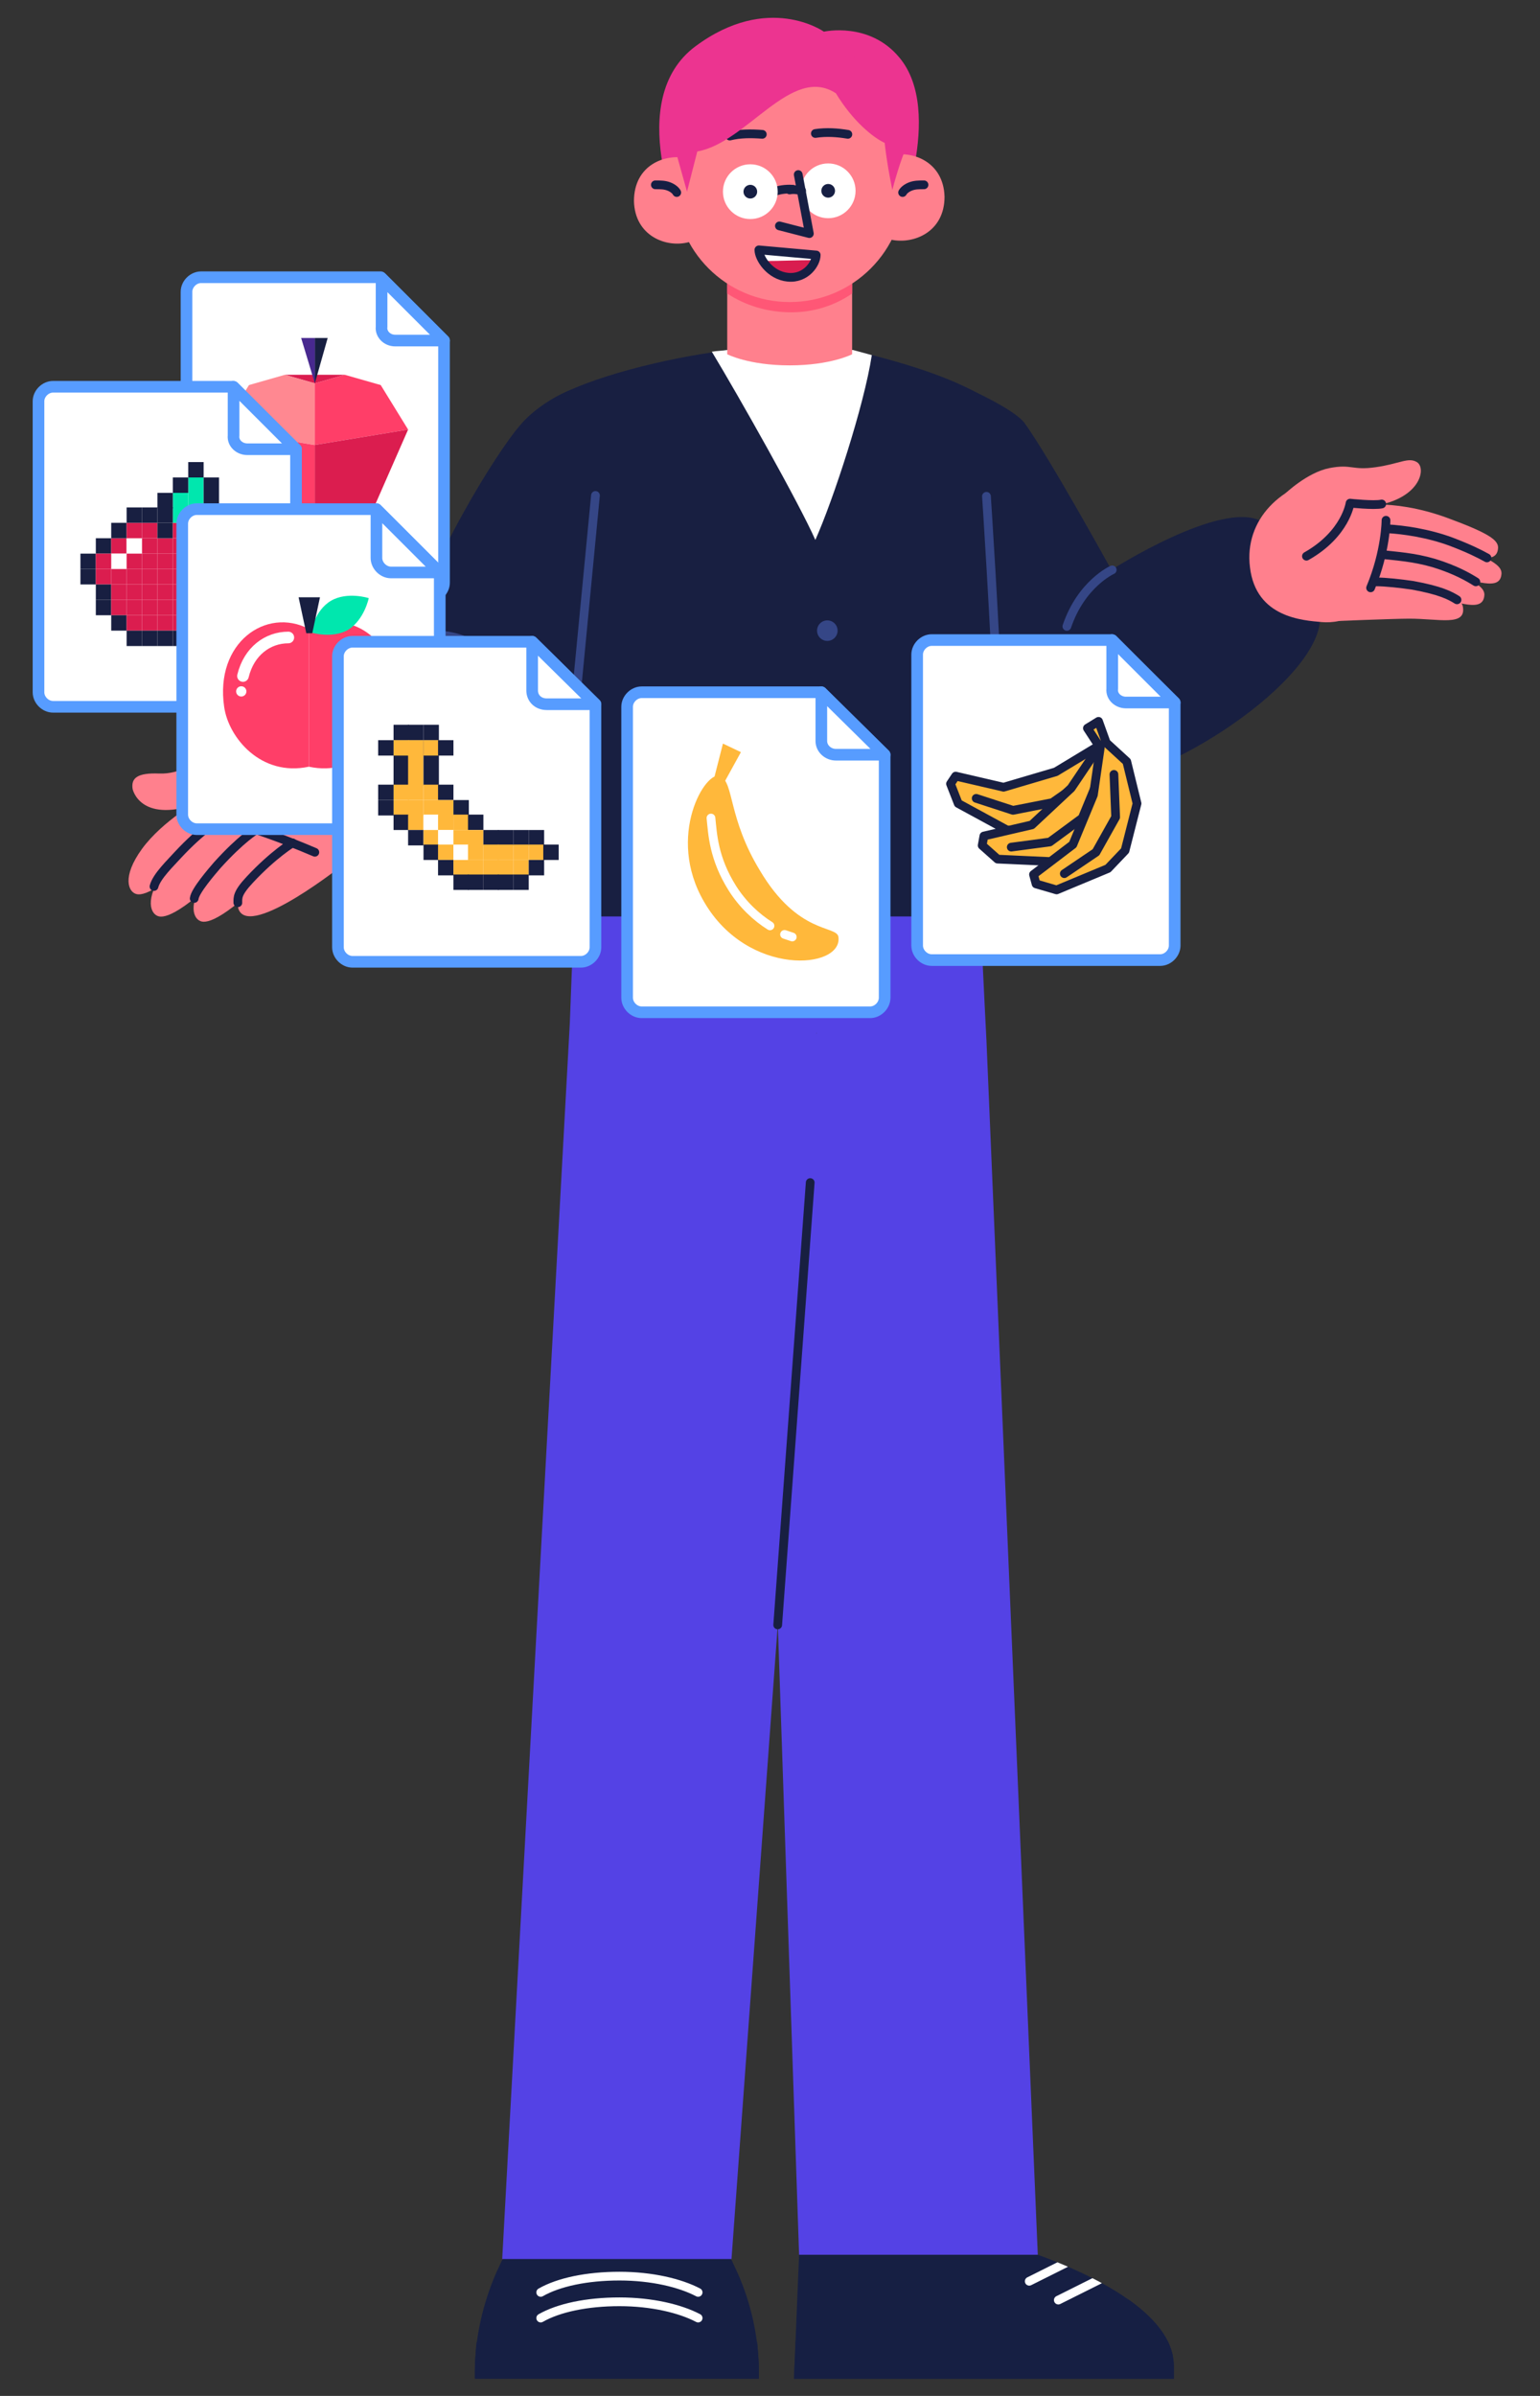 <?xml version="1.0" encoding="utf-8"?>
<!-- Generator: Adobe Illustrator 25.0.0, SVG Export Plug-In . SVG Version: 6.00 Build 0)  -->
<svg version="1.1" id="Layer_1" xmlns="http://www.w3.org/2000/svg" xmlns:xlink="http://www.w3.org/1999/xlink" x="0px" y="0px"
	 viewBox="0 0 180 280" style="enable-background:new 0 0 180 280;" xml:space="preserve">
<rect x="0" y="0" width="180" height="280" fill="#333333" stroke="none"/>
<g>
	<g>
		<g>
			<g>
				<path style="fill:#161F43;" d="M137.2,276.5v1.5H92.8l0.6-14.5h27.9C130.6,266.9,137.2,271.4,137.2,276.5z"/>
				<g>
					<g>
						<defs>
							<path id="SVGID_1_" d="M137.2,276.5v1.5H92.8l0.6-14.5h27.9C130.6,266.9,137.2,271.4,137.2,276.5z"/>
						</defs>
						<clipPath id="SVGID_2_">
							<use xlink:href="#SVGID_1_"  style="overflow:visible;"/>
						</clipPath>
						
							<line style="clip-path:url(#SVGID_2_);fill:none;stroke:#FFFFFF;stroke-width:1.02;stroke-linecap:round;stroke-linejoin:round;stroke-miterlimit:10;" x1="127.1" y1="263.2" x2="120.3" y2="266.6"/>
					</g>
					<g>
						<defs>
							<path id="SVGID_3_" d="M137.2,276.5v1.5H92.8l0.6-14.5h27.9C130.6,266.9,137.2,271.4,137.2,276.5z"/>
						</defs>
						<clipPath id="SVGID_4_">
							<use xlink:href="#SVGID_3_"  style="overflow:visible;"/>
						</clipPath>
						
							<line style="clip-path:url(#SVGID_4_);fill:none;stroke:#FFFFFF;stroke-width:1.02;stroke-linecap:round;stroke-linejoin:round;stroke-miterlimit:10;" x1="130.5" y1="265.4" x2="123.7" y2="268.8"/>
					</g>
				</g>
				<g>
					<path style="fill:#161F43;" d="M125.3,275.4h11.8c-0.4-2.3-2.3-4.6-5.1-6.6C128.5,269.3,125.9,272.5,125.3,275.4z"/>
				</g>
				<path style="fill:#161F43;" d="M93,273.6l-0.2,4.4h44.4v-1.5c0-1-0.3-1.9-0.7-2.9H93z"/>
			</g>
			<polyline style="fill:#5442E5;" points="106.4,110.1 115.3,121.6 121.3,263.5 93.4,263.5 88.8,127.2 			"/>
			<path style="fill:#5442E5;" d="M106.5,83.2l7.9,12.4c-0.5-0.8,0.9,26,0.9,26s-45.2-2-48.7-2c0.5-12.1,0.2-16.5,4.5-19.8
				L106.5,83.2z"/>
			<g>
				<g>
					<path style="fill:#161F43;" d="M81.2,258.5l4.3,5.6l0.7,1.5c1.6,3.6,2.5,7.6,2.5,11.7v0.7H72.1H55.5v-0.7c0-4,0.9-8,2.5-11.7
						l0.7-1.5l4.3-5.6H81.2z"/>
				</g>
				<ellipse style="fill:#161F43;" cx="72.5" cy="266.4" rx="8.2" ry="7.3"/>
				<g>
					<path style="fill:#161F43;" d="M72.1,268.9c-6.7,0-12.1,2.9-12.1,6.5h24.2C84.2,271.9,78.8,268.9,72.1,268.9z"/>
				</g>
				<g>
					<path style="fill:#161F43;" d="M55.7,273.7c-0.1,1.2-0.2,2.3-0.2,3.5v0.7h16.6h16.6v-0.7c0-1.2-0.1-2.4-0.2-3.5H55.7z"/>
				</g>
				
					<path style="fill:none;stroke:#FFFFFF;stroke-width:1.02;stroke-linecap:round;stroke-linejoin:round;stroke-miterlimit:10;" d="
					M81.6,267.9c-2.1-1.1-5.4-1.9-9.2-1.9c-3.8,0-7.1,0.7-9.2,1.9"/>
				
					<path style="fill:none;stroke:#FFFFFF;stroke-width:1.02;stroke-linecap:round;stroke-linejoin:round;stroke-miterlimit:10;" d="
					M81.6,270.9c-2.1-1.1-5.4-1.9-9.2-1.9c-3.8,0-7.1,0.7-9.2,1.9"/>
			</g>
			<polyline style="fill:#5442E5;" points="94.6,100.8 66.6,119.6 58.7,264 85.5,264 95.6,125.6 			"/>
			
				<line style="fill:none;stroke:#181F41;stroke-width:1.02;stroke-linecap:round;stroke-linejoin:round;stroke-miterlimit:10;" x1="90.9" y1="189.9" x2="94.7" y2="138.2"/>
		</g>
		<g>
			<path style="display:none;fill:#0F39A3;" d="M64.6,66.5l-1.4,0.2c0,0,1.1,20.7,1.8,40.4h7.2c-2-12.4-2.2-27.5-2.5-33
				C67.8,73.5,66.5,67.2,64.6,66.5z"/>
			<path style="fill:#181F41;" d="M69.6,57.2c0,0-3.2,29-3.8,49.9h51.8c-0.7-23.6-2.3-49.2-2.3-49.2"/>
			<path style="fill:#181F41;" d="M122.2,62.5c0.2-7.2-0.6-10.8-4.4-14.1c-3.7-3.3-9.8-5.4-17.4-7.3C99.9,41,99.3,41,98.8,41H85.4
				c-0.3,0-0.5,0-0.8,0c-6.5,0.8-16,3.1-20.3,5.8c-2.3,1.4,4.9,21.5,4.9,21.5c1.6,2,4.1,3,6.6,2.7l32.4-4.5c0.4,0,0.7-0.1,1.1-0.2
				L122.2,62.5z"/>
			<g>
				<path style="fill:#FFFFFF;" d="M101.9,41.5c-0.7-0.2-1.5-0.4-2.2-0.6H85c-0.6,0.1-1.2,0.1-1.8,0.2c3.2,5.3,10.2,17.7,12.1,22
					C97.4,58.4,101,47.4,101.9,41.5z"/>
			</g>
			<circle style="fill:#354686;" cx="96.7" cy="73.7" r="1.2"/>
			<circle style="fill:#354686;" cx="96.7" cy="85" r="1.2"/>
			<circle style="fill:#354686;" cx="96.7" cy="96.4" r="1.2"/>
			<g>
				<g>
					<path style="fill:#181F41;" d="M112.9,45.3c0,0,5.7,2.5,6.9,4.2c3,4.2,10.1,17.1,10.1,17.1s12.8-8.2,17.5-5.7
						c4.2,2.3,6.7,5.9,6.9,11.1c0.3,7.4-18.4,19.7-27.2,19.6c-13.9-0.2-21.7-22.9-21.7-22.9L112.9,45.3z"/>
					
						<path style="fill:none;stroke:#354686;stroke-width:1.02;stroke-linecap:round;stroke-linejoin:round;stroke-miterlimit:10;" d="
						M130,66.6c0,0-3.6,1.6-5.3,6.6"/>
				</g>
				<g>
					<path style="fill:#FF808D;" d="M155.5,55.7c0,0,5.8,1.6,5.6,9.9c-0.1,6.4-4.3,7.3-6.6,7.1c-2.2-0.2-7.7-0.5-8.4-6.4
						C145.4,60.7,149.8,56.5,155.5,55.7z"/>
					<path style="fill:#FF808D;" d="M150.2,57.7c0,0,2.6-2.5,5.2-3c2.6-0.5,2.6,0.3,5.4-0.1c2.8-0.4,3.8-1.2,4.8-0.6
						c1.2,0.7,0.4,4.6-5.7,5.2L150.2,57.7z"/>
					<path style="fill:#FF808D;" d="M158,59.2c0,0,4.5-1.1,11.1,1.3c4.9,1.8,6,2.6,6,3.5c-0.1,2.2-3,0.8-6.4,0.2
						c-1.7-0.3-10.8-1.9-10.8-1.9L158,59.2z"/>
					<path style="fill:#FF808D;" d="M158.4,62.2c0,0,4.5-1.1,11.1,1.3c4.9,1.8,6,2.6,6,3.5c-0.1,2.2-3,0.8-6.4,0.2
						c-1.7-0.3-10.8-1.9-10.8-1.9L158.4,62.2z"/>
					<path style="fill:#FF808D;" d="M156.4,64.7c0,0,4.5-1.1,11.1,1.3c4.9,1.8,6,2.6,6,3.5c-0.1,2.2-3,0.8-6.4,0.2
						c-1.7-0.3-10.8-1.9-10.8-1.9L156.4,64.7z"/>
					<path style="fill:#FF808D;" d="M153.4,69.3c0,0,4.2-1.9,11.1-0.7c5.2,0.9,6.4,1.4,6.5,2.4c0.3,2.2-2.8,1.3-6.3,1.3
						c-1.7,0-9.1,0.3-9.1,0.3L153.4,69.3z"/>
					
						<path style="fill:none;stroke:#181F41;stroke-width:1.02;stroke-linecap:round;stroke-linejoin:round;stroke-miterlimit:10;" d="
						M162.2,61.8c1.8,0.1,4.7,0.5,7.4,1.5c2.1,0.8,3.3,1.4,4.2,1.9"/>
					
						<path style="fill:none;stroke:#181F41;stroke-width:1.02;stroke-linecap:round;stroke-linejoin:round;stroke-miterlimit:10;" d="
						M161.5,64.8c1.7,0.2,3.7,0.3,6.1,1c2.6,0.8,4.1,1.7,4.9,2.2"/>
					
						<path style="fill:none;stroke:#181F41;stroke-width:1.02;stroke-linecap:round;stroke-linejoin:round;stroke-miterlimit:10;" d="
						M160.8,68c1.2,0,2.9,0.2,4.3,0.4c3.3,0.6,4.4,1.2,5.2,1.7"/>
					
						<path style="fill:none;stroke:#181F41;stroke-width:1.02;stroke-linecap:round;stroke-linejoin:round;stroke-miterlimit:10;" d="
						M152.7,65c4.6-2.6,5.1-6.2,5.1-6.2s2.8,0.3,3.7,0.1"/>
					
						<path style="fill:none;stroke:#181F41;stroke-width:1.02;stroke-linecap:round;stroke-linejoin:round;stroke-miterlimit:10;" d="
						M162,60.8c0,0,0,3.6-1.8,7.9"/>
				</g>
			</g>
			
				<path style="fill:none;stroke:#354686;stroke-width:1.02;stroke-linecap:round;stroke-linejoin:round;stroke-miterlimit:10;" d="
				M116.9,87.6c-0.7-16.3-1.6-29.6-1.6-29.6"/>
		</g>
	</g>
	<path style="fill:none;stroke:#181F41;stroke-width:1.02;stroke-linecap:round;stroke-linejoin:round;stroke-miterlimit:10;" d="
		M50.1,81.8"/>
	<path style="fill:none;stroke:#181F41;stroke-width:1.02;stroke-linecap:round;stroke-linejoin:round;stroke-miterlimit:10;" d="
		M50.1,81.4"/>
	<g>
		<path style="fill:#EC3490;" d="M96.3,3.7c0,0-6.5-4.6-15,1.7s-1.6,21.2-1.6,21.2l25,0.2c0,0,5.8-13.7,0.4-20.1
			C101.6,2.5,96.3,3.7,96.3,3.7z"/>
		<path style="fill:#FF808D;" d="M85,41.4c0,0,2.5,1.3,7.3,1.3s7.3-1.3,7.3-1.3V30.7H85V41.4z"/>
		<g>
			<path style="fill:#FF5776;" d="M85,30.3v4c2.1,1.4,4.7,2.2,7.5,2.2c2.6,0,5.1-0.8,7.1-2.2v-4H85z"/>
		</g>
		<path style="fill:#FF808D;" d="M104,18.2c2.6-0.7,6.3,0.7,6.4,4.8c0,4.1-3.6,5.6-6.3,5c-2.7-0.6-2.4-2.2-2.4-4.9
			S101.4,18.9,104,18.2z"/>
		<path style="fill:#FF808D;" d="M80.4,18.5c-2.7-0.6-6.3,0.8-6.3,5c0.1,4.1,3.8,5.5,6.4,4.8s2.3-2.2,2.3-4.9S83.1,19.1,80.4,18.5z"
			/>
		<circle style="fill:#FF808D;" cx="92.3" cy="21.9" r="13.4"/>
		
			<path style="fill:none;stroke:#161F43;stroke-width:1.02;stroke-linecap:round;stroke-linejoin:round;stroke-miterlimit:10;" d="
			M93.7,22.3c-0.4-0.1-0.9-0.2-1.4-0.2c-1.6,0-2.9,0.6-2.9,1.5"/>
		<circle style="fill:#FFFFFF;" cx="96.8" cy="22.3" r="3.2"/>
		<path style="fill:#D91D4F;" d="M95.4,29.8c0,1-1.2,2.8-3.3,2.6c-2.1-0.2-3.4-2.2-3.4-3.2L95.4,29.8z"/>
		
			<path style="fill:none;stroke:#161F43;stroke-width:1.02;stroke-linecap:round;stroke-linejoin:round;stroke-miterlimit:10;" d="
			M76.6,21.6c0.6,0,1.1,0,1.6,0.2s0.8,0.5,0.9,0.7"/>
		
			<path style="fill:none;stroke:#161F43;stroke-width:1.02;stroke-linecap:round;stroke-linejoin:round;stroke-miterlimit:10;" d="
			M108,21.6c-0.6,0-1.1,0-1.6,0.2s-0.8,0.5-0.9,0.7"/>
		<path style="fill:#FFFFFF;" d="M95.3,30.1c0-0.1,0-0.2,0-0.3l-6.7-0.6c0,0.3,0.1,0.6,0.3,1c0.1,0.2,0.3,0.3,0.5,0.3
			c1.9,0,3.7-0.1,5.6-0.1C95.2,30.4,95.3,30.2,95.3,30.1z"/>
		
			<path style="fill:none;stroke:#161F43;stroke-width:1.02;stroke-linecap:round;stroke-linejoin:round;stroke-miterlimit:10;" d="
			M95.4,29.8c0,1-1.2,2.8-3.3,2.6c-2.1-0.2-3.4-2.2-3.4-3.2L95.4,29.8z"/>
		<circle style="fill:#FFFFFF;" cx="87.7" cy="22.4" r="3.2"/>
		<circle style="fill:#161F43;" cx="96.8" cy="22.3" r="0.8"/>
		<circle style="fill:#161F43;" cx="87.7" cy="22.4" r="0.8"/>
		
			<path style="fill:none;stroke:#161F43;stroke-width:1.02;stroke-linecap:round;stroke-linejoin:round;stroke-miterlimit:10;" d="
			M99.1,15.7c-1.2-0.2-2.5-0.3-3.8-0.1"/>
		
			<path style="fill:none;stroke:#161F43;stroke-width:1.02;stroke-linecap:round;stroke-linejoin:round;stroke-miterlimit:10;" d="
			M85.3,15.9c1.2-0.3,2.5-0.3,3.8-0.2"/>
		
			<polyline style="fill:#FF808D;stroke:#161F43;stroke-width:1.02;stroke-linecap:round;stroke-linejoin:round;stroke-miterlimit:10;" points="
			93.3,20.4 94.6,27.3 91.1,26.4 		"/>
		
			<path style="fill:none;stroke:#161F43;stroke-width:1.02;stroke-linecap:round;stroke-linejoin:round;stroke-miterlimit:10;" d="
			M93.7,22.3c-0.4-0.1-0.9-0.2-1.4-0.1"/>
		<path style="fill:#EC3490;" d="M98.8,6.5c-4.1-3.2-10.8-2-15,1.2c-3.4,2.7-5.2,5.5-5.2,7.9h-0.2l1.9,6.8l1.2-4.7
			c5.8-1,11-10.2,16.2-6.8c2,3.3,4.4,5.2,5.7,5.8c0.3,2.7,0.9,5.5,0.9,5.5s1-3.9,1.9-5.5C106,11.9,106.7,7.4,98.8,6.5z"/>
	</g>
	<path style="fill:#181F41;" d="M66.6,45.6c0,0-3.6,1.4-5.9,4.2c-2.4,2.8-10.6,15.4-14.2,28C43.1,89.4,59.6,95,63.2,89
		c3.7-5.9,5.5-7.7,9-25.8L66.6,45.6z"/>
	<path style="fill:#181F41;" d="M30.5,91.4c0,0-3.4-8.2,16.6-16.4C63.5,68.3,64,87.8,64,87.8s-13.5,21.4-25.2,13.7
		C30.2,95.9,30.5,91.4,30.5,91.4z"/>
	<path style="fill:none;stroke:#354686;stroke-width:1.02;stroke-linecap:round;stroke-linejoin:round;stroke-miterlimit:10;" d="
		M47.2,75c0,0,3.7-2.1,8.5,0.5"/>
	
		<line style="fill:none;stroke:#354686;stroke-width:1.02;stroke-linecap:round;stroke-linejoin:round;stroke-miterlimit:10;" x1="67.3" y1="81.8" x2="69.6" y2="57.9"/>
	<g>
		<path style="fill:#FF808D;" d="M22.8,93.4c0,0-0.9,1.7,7,5.3s9.1,4.1,13-0.1c3.3-3.5,1.5-6.7-4.3-8.6s-8.6-3.3-13.7-1.9
			S22.8,93.4,22.8,93.4z"/>
		<path style="fill:#FF808D;" d="M35.6,98.3c0,0-8.8,5.3-7.7,8c1.4,3.4,12.4-5.4,12.4-5.4l0.7-4.2L35.6,98.3z"/>
		<path style="fill:#FF808D;" d="M31.2,96.9c0,0-4.6,2.2-7,5.5s-1.6,5.1-0.6,5.3s3.6-0.9,10.3-8C40.6,92.6,31.2,96.9,31.2,96.9z"/>
		<path style="fill:#FF808D;" d="M26.2,96.3c0,0-4.6,2.2-7,5.5s-1.6,5.1-0.6,5.3s3.6-0.9,10.3-8C35.7,92,26.2,96.3,26.2,96.3z"/>
		<path style="fill:#FF808D;" d="M23.5,93.4c0,0-4.5,2.5-6.9,5.8s-1.6,5.1-0.6,5.3s3.6-0.9,10.3-8C33.1,89.4,23.5,93.4,23.5,93.4z"
			/>
		<path style="fill:#FF808D;" d="M15.5,92.2c0,0,0.8,4,7.4,1.8v-5c0,0-1.8,1.5-4.3,1.4C16.1,90.3,15.3,90.9,15.5,92.2z"/>
		
			<path style="fill:none;stroke:#181F41;stroke-width:1.02;stroke-linecap:round;stroke-linejoin:round;stroke-miterlimit:10;" d="
			M25.4,95.9c0,0-1.8,1-4.6,4c-0.8,0.9-2.5,2.5-2.8,3.7"/>
		
			<path style="fill:none;stroke:#181F41;stroke-width:1.02;stroke-linecap:round;stroke-linejoin:round;stroke-miterlimit:10;" d="
			M29.9,97c0,0-1.7,1-4.5,4.1c-0.6,0.7-2.6,3-2.7,3.9"/>
		
			<path style="fill:none;stroke:#181F41;stroke-width:1.02;stroke-linecap:round;stroke-linejoin:round;stroke-miterlimit:10;" d="
			M34.2,98.5c0,0-2.2,1.3-5,4.3c-1.5,1.6-1.4,2.1-1.4,2.7"/>
		
			<path style="fill:none;stroke:#181F41;stroke-width:1.02;stroke-linecap:round;stroke-linejoin:round;stroke-miterlimit:10;" d="
			M22,94.3l2.3-1.1c0,0,5,1.8,9.3-1.3"/>
		
			<path style="fill:none;stroke:#181F41;stroke-width:1.02;stroke-linecap:round;stroke-linejoin:round;stroke-miterlimit:10;" d="
			M24.2,95.4c0,0,4.4,0.7,12.6,4.2"/>
	</g>
	<g>
		<g>
			<g>
				
					<path style="fill:#FFFFFF;stroke:#579CFF;stroke-width:1.36;stroke-linecap:round;stroke-linejoin:round;stroke-miterlimit:10;" d="
					M44.5,32.4h-21c-0.9,0-1.7,0.8-1.7,1.7v34c0,0.9,0.8,1.7,1.7,1.7h26.7c0.9,0,1.7-0.8,1.7-1.7V39.8L44.5,32.4z"/>
				
					<path style="fill:#FFFFFF;stroke:#579CFF;stroke-width:1.36;stroke-linecap:round;stroke-linejoin:round;stroke-miterlimit:10;" d="
					M46.2,39.8h5.7l-7.3-7.3v5.7C44.5,39,45.2,39.8,46.2,39.8z"/>
			</g>
			<g>
				<polygon style="fill:#DB1D4F;" points="33.3,43.8 40.3,43.8 36.8,44.8 				"/>
				<polygon style="fill:#181F41;" points="36.8,44.8 36.8,39.5 38.3,39.5 				"/>
				<polygon style="fill:#48298F;" points="36.8,44.8 36.8,39.5 35.2,39.5 				"/>
				<polygon style="fill:#FF8891;" points="36.8,52 36.8,44.8 33.3,43.8 29.1,45 25.9,50.2 36.7,52 				"/>
				<polygon style="fill:#FF3E68;" points="47.7,50.2 44.5,45 40.3,43.8 36.8,44.8 36.8,52 				"/>
				<polygon style="fill:#FF3E68;" points="34.3,62.7 36.8,62.1 36.8,52 36.7,52 25.9,50.2 30.9,61.6 				"/>
				<polygon style="fill:#DB1D4F;" points="36.8,62.1 39.3,62.7 42.7,61.6 47.7,50.2 36.8,52 				"/>
			</g>
		</g>
		<g>
			<g>
				
					<path style="fill:#FFFFFF;stroke:#579CFF;stroke-width:1.36;stroke-linecap:round;stroke-linejoin:round;stroke-miterlimit:10;" d="
					M27.2,45.2h-21c-0.9,0-1.7,0.8-1.7,1.7v34c0,0.9,0.8,1.7,1.7,1.7h26.7c0.9,0,1.7-0.8,1.7-1.7V52.5L27.2,45.2z"/>
				
					<path style="fill:#FFFFFF;stroke:#579CFF;stroke-width:1.36;stroke-linecap:round;stroke-linejoin:round;stroke-miterlimit:10;" d="
					M28.9,52.5h5.7l-7.3-7.3v5.7C27.2,51.8,28,52.5,28.9,52.5z"/>
			</g>
			<g>
				<rect x="11.2" y="62.9" style="fill:#181F41;" width="1.8" height="1.8"/>
				<rect x="13" y="62.9" style="fill:#DB1D4F;" width="1.8" height="1.8"/>
				<rect x="14.8" y="62.9" style="fill:#FFFFFF;" width="1.8" height="1.8"/>
				<rect x="16.6" y="62.9" style="fill:#DB1D4F;" width="1.8" height="1.8"/>
				<rect x="18.4" y="62.9" style="fill:#DB1D4F;" width="1.8" height="1.8"/>
				<rect x="20.2" y="62.9" style="fill:#DB1D4F;" width="1.8" height="1.8"/>
				<rect x="22" y="62.9" style="fill:#DB1D4F;" width="1.8" height="1.8"/>
				<rect x="23.8" y="62.9" style="fill:#DB1D4F;" width="1.8" height="1.8"/>
				<rect x="25.6" y="62.9" style="fill:#181F41;" width="1.8" height="1.8"/>
				<rect x="13" y="61.1" style="fill:#181F41;" width="1.8" height="1.8"/>
				<rect x="14.8" y="61.1" style="fill:#DB1D4F;" width="1.8" height="1.8"/>
				<rect x="16.6" y="61.1" style="fill:#DB1D4F;" width="1.8" height="1.8"/>
				<rect x="18.4" y="61.1" style="fill:#181F41;" width="1.8" height="1.8"/>
				<rect x="20.2" y="61.1" style="fill:#DB1D4F;" width="1.8" height="1.8"/>
				<rect x="22" y="61.1" style="fill:#DB1D4F;" width="1.8" height="1.8"/>
				<rect x="14.8" y="59.3" style="fill:#181F41;" width="1.8" height="1.8"/>
				<rect x="16.6" y="59.3" style="fill:#181F41;" width="1.8" height="1.8"/>
				<rect x="20.2" y="59.3" style="fill:#00E7AE;" width="1.8" height="1.8"/>
				<rect x="20.2" y="57.6" style="fill:#00E7AE;" width="1.8" height="1.8"/>
				<rect x="22" y="57.6" style="fill:#00E7AE;" width="1.8" height="1.8"/>
				<rect x="22" y="55.8" style="fill:#00E7AE;" width="1.8" height="1.8"/>
				<rect x="22" y="54" style="fill:#181F41;" width="1.8" height="1.8"/>
				<rect x="20.2" y="55.8" style="fill:#181F41;" width="1.8" height="1.8"/>
				<rect x="23.8" y="57.6" style="fill:#181F41;" width="1.8" height="1.8"/>
				<rect x="23.8" y="55.8" style="fill:#181F41;" width="1.8" height="1.8"/>
				<rect x="22" y="59.3" style="fill:#181F41;" width="1.8" height="1.8"/>
				<rect x="23.8" y="61.1" style="fill:#181F41;" width="1.8" height="1.8"/>
				<rect x="18.4" y="59.3" style="fill:#181F41;" width="1.8" height="1.8"/>
				<rect x="18.4" y="57.6" style="fill:#181F41;" width="1.8" height="1.8"/>
				<rect x="9.4" y="64.7" style="fill:#181F41;" width="1.8" height="1.8"/>
				<rect x="13" y="64.7" style="fill:#FFFFFF;" width="1.8" height="1.8"/>
				<rect x="14.8" y="64.7" style="fill:#DB1D4F;" width="1.8" height="1.8"/>
				<rect x="16.6" y="64.7" style="fill:#DB1D4F;" width="1.8" height="1.8"/>
				<rect x="18.4" y="64.7" style="fill:#DB1D4F;" width="1.8" height="1.8"/>
				<rect x="20.2" y="64.7" style="fill:#DB1D4F;" width="1.8" height="1.8"/>
				<rect x="22" y="64.7" style="fill:#DB1D4F;" width="1.8" height="1.8"/>
				<rect x="23.8" y="64.7" style="fill:#DB1D4F;" width="1.8" height="1.8"/>
				<rect x="27.4" y="64.7" style="fill:#181F41;" width="1.8" height="1.8"/>
				<rect x="9.4" y="66.5" style="fill:#181F41;" width="1.8" height="1.8"/>
				<rect x="13" y="66.5" style="fill:#DB1D4F;" width="1.8" height="1.8"/>
				<rect x="11.2" y="64.7" style="fill:#DB1D4F;" width="1.8" height="1.8"/>
				<rect x="11.2" y="66.5" style="fill:#DB1D4F;" width="1.8" height="1.8"/>
				<rect x="14.8" y="66.5" style="fill:#DB1D4F;" width="1.8" height="1.8"/>
				<rect x="16.6" y="66.5" style="fill:#DB1D4F;" width="1.8" height="1.8"/>
				<rect x="18.4" y="66.5" style="fill:#DB1D4F;" width="1.8" height="1.8"/>
				<rect x="20.2" y="66.5" style="fill:#DB1D4F;" width="1.8" height="1.8"/>
				<rect x="22" y="66.5" style="fill:#DB1D4F;" width="1.8" height="1.8"/>
				<rect x="23.8" y="66.5" style="fill:#DB1D4F;" width="1.8" height="1.8"/>
				<rect x="25.6" y="64.7" style="fill:#DB1D4F;" width="1.8" height="1.8"/>
				<rect x="25.6" y="66.5" style="fill:#DB1D4F;" width="1.8" height="1.8"/>
				<rect x="27.4" y="66.5" style="fill:#181F41;" width="1.8" height="1.8"/>
				<rect x="11.2" y="68.3" style="fill:#181F41;" width="1.8" height="1.8"/>
				<rect x="13" y="68.3" style="fill:#DB1D4F;" width="1.8" height="1.8"/>
				<rect x="14.8" y="68.3" style="fill:#DB1D4F;" width="1.8" height="1.8"/>
				<rect x="16.6" y="68.3" style="fill:#DB1D4F;" width="1.8" height="1.8"/>
				<rect x="18.4" y="68.3" style="fill:#DB1D4F;" width="1.8" height="1.8"/>
				<rect x="20.2" y="68.3" style="fill:#DB1D4F;" width="1.8" height="1.8"/>
				<rect x="22" y="68.3" style="fill:#DB1D4F;" width="1.8" height="1.8"/>
				<rect x="23.8" y="68.3" style="fill:#DB1D4F;" width="1.8" height="1.8"/>
				<rect x="25.6" y="68.3" style="fill:#181F41;" width="1.8" height="1.8"/>
				<rect x="11.2" y="70.1" style="fill:#181F41;" width="1.8" height="1.8"/>
				<rect x="13" y="70.1" style="fill:#DB1D4F;" width="1.8" height="1.8"/>
				<rect x="14.8" y="70.1" style="fill:#DB1D4F;" width="1.8" height="1.8"/>
				<rect x="16.6" y="70.1" style="fill:#DB1D4F;" width="1.8" height="1.8"/>
				<rect x="18.4" y="70.1" style="fill:#DB1D4F;" width="1.8" height="1.8"/>
				<rect x="20.2" y="70.1" style="fill:#DB1D4F;" width="1.8" height="1.8"/>
				<rect x="22" y="70.1" style="fill:#DB1D4F;" width="1.8" height="1.8"/>
				<rect x="23.8" y="70.1" style="fill:#DB1D4F;" width="1.8" height="1.8"/>
				<rect x="25.6" y="70.1" style="fill:#181F41;" width="1.8" height="1.8"/>
				<rect x="13" y="71.9" style="fill:#181F41;" width="1.8" height="1.8"/>
				<rect x="14.8" y="71.9" style="fill:#DB1D4F;" width="1.8" height="1.8"/>
				<rect x="16.6" y="71.9" style="fill:#DB1D4F;" width="1.8" height="1.8"/>
				<rect x="18.4" y="71.9" style="fill:#DB1D4F;" width="1.8" height="1.8"/>
				<rect x="20.2" y="71.9" style="fill:#DB1D4F;" width="1.8" height="1.8"/>
				<rect x="22" y="71.9" style="fill:#DB1D4F;" width="1.8" height="1.8"/>
				<rect x="23.8" y="71.9" style="fill:#181F41;" width="1.8" height="1.8"/>
				<rect x="14.8" y="73.7" style="fill:#181F41;" width="1.8" height="1.8"/>
				<rect x="16.6" y="73.7" style="fill:#181F41;" width="1.8" height="1.8"/>
				<rect x="18.4" y="73.7" style="fill:#181F41;" width="1.8" height="1.8"/>
				<rect x="20.2" y="73.7" style="fill:#181F41;" width="1.8" height="1.8"/>
				<rect x="22" y="73.7" style="fill:#181F41;" width="1.8" height="1.8"/>
			</g>
		</g>
		<g>
			<g>
				
					<path style="fill:#FFFFFF;stroke:#579CFF;stroke-width:1.36;stroke-linecap:round;stroke-linejoin:round;stroke-miterlimit:10;" d="
					M44,59.5H23c-0.9,0-1.7,0.8-1.7,1.7v34c0,0.9,0.8,1.7,1.7,1.7h26.7c0.9,0,1.7-0.8,1.7-1.7V66.9L44,59.5z"/>
				
					<path style="fill:#FFFFFF;stroke:#579CFF;stroke-width:1.36;stroke-linecap:round;stroke-linejoin:round;stroke-miterlimit:10;" d="
					M45.7,66.9h5.7L44,59.5v5.7C44,66.1,44.8,66.9,45.7,66.9z"/>
			</g>
			<g>
				<g>
					<path style="fill:#FF3E68;" d="M36.1,89.6c-5.6,1.2-9.4-3.4-9.9-7c-1.1-7.5,4.9-11.7,9.9-9.1"/>
					<path style="fill:#FF3E68;" d="M36.1,89.6c5.6,1.2,9.4-3.4,9.9-7c1.1-7.5-4.9-11.7-9.9-9.1"/>
				</g>
				
					<path style="fill:none;stroke:#FFFFFF;stroke-width:1.36;stroke-linecap:round;stroke-linejoin:round;stroke-miterlimit:10;" d="
					M33.7,74.5c-2.4,0-4.6,1.6-5.3,4.5"/>
				<path style="fill:#00E7AE;" d="M40.7,73.6c-1.9,1.1-4.4,0.3-4.4,0.3s0.5-2.6,2.4-3.7s4.4-0.3,4.4-0.3S42.6,72.4,40.7,73.6z"/>
				<circle style="fill:#FFFFFF;" cx="28.2" cy="80.8" r="0.6"/>
				<polygon style="fill:#181F41;" points="36.5,74 35.8,74 34.9,69.8 37.4,69.8 				"/>
			</g>
		</g>
		<g>
			<g>
				<g>
					<g>
						
							<path style="fill:#FFFFFF;stroke:#579CFF;stroke-width:1.36;stroke-linecap:round;stroke-linejoin:round;stroke-miterlimit:10;" d="
							M62.2,75h-21c-0.9,0-1.7,0.8-1.7,1.7v34c0,0.9,0.8,1.7,1.7,1.7h26.7c0.9,0,1.7-0.8,1.7-1.7V82.3L62.2,75z"/>
						
							<path style="fill:#FFFFFF;stroke:#579CFF;stroke-width:1.36;stroke-linecap:round;stroke-linejoin:round;stroke-miterlimit:10;" d="
							M63.9,82.3h5.7L62.2,75v5.7C62.2,81.6,62.9,82.3,63.9,82.3z"/>
					</g>
				</g>
			</g>
			<g>
				<rect x="47.7" y="86.5" style="fill:#181F41;" width="1.8" height="1.8"/>
				<rect x="46" y="86.5" style="fill:#181F41;" width="1.8" height="1.8"/>
				<rect x="49.5" y="86.5" style="fill:#181F41;" width="1.8" height="1.8"/>
				<rect x="46" y="88.2" style="fill:#181F41;" width="1.8" height="1.8"/>
				<rect x="47.7" y="88.2" style="fill:#FFB83B;" width="1.8" height="1.8"/>
				<rect x="49.5" y="88.2" style="fill:#181F41;" width="1.8" height="1.8"/>
				<rect x="46" y="90" style="fill:#181F41;" width="1.8" height="1.8"/>
				<rect x="47.7" y="90" style="fill:#FFB83B;" width="1.8" height="1.8"/>
				<rect x="49.5" y="90" style="fill:#181F41;" width="1.8" height="1.8"/>
				<rect x="47.7" y="84.7" style="fill:#181F41;" width="1.8" height="1.8"/>
				<rect x="46" y="84.7" style="fill:#181F41;" width="1.8" height="1.8"/>
				<rect x="49.5" y="84.7" style="fill:#181F41;" width="1.8" height="1.8"/>
				<rect x="46" y="86.5" style="fill:#FFB83B;" width="1.8" height="1.8"/>
				<rect x="47.7" y="86.5" style="fill:#FFB83B;" width="1.8" height="1.8"/>
				<rect x="49.5" y="86.5" style="fill:#FFB83B;" width="1.8" height="1.8"/>
				<rect x="44.2" y="86.5" style="fill:#181F41;" width="1.8" height="1.8"/>
				<rect x="51.2" y="86.5" style="fill:#181F41;" width="1.8" height="1.8"/>
				<rect x="46" y="91.7" style="fill:#FFB83B;" width="1.8" height="1.8"/>
				<rect x="44.2" y="91.7" style="fill:#181F41;" width="1.8" height="1.8"/>
				<rect x="47.7" y="91.7" style="fill:#FFB83B;" width="1.8" height="1.8"/>
				<rect x="49.5" y="91.7" style="fill:#FFB83B;" width="1.8" height="1.8"/>
				<rect x="51.2" y="91.7" style="fill:#181F41;" width="1.8" height="1.8"/>
				<rect x="46" y="93.5" style="fill:#FFB83B;" width="1.8" height="1.8"/>
				<rect x="44.2" y="93.5" style="fill:#181F41;" width="1.8" height="1.8"/>
				<rect x="47.7" y="93.5" style="fill:#FFB83B;" width="1.8" height="1.8"/>
				<rect x="49.5" y="93.5" style="fill:#FFB83B;" width="1.8" height="1.8"/>
				<rect x="51.2" y="93.5" style="fill:#FFB83B;" width="1.8" height="1.8"/>
				<rect x="53" y="93.5" style="fill:#181F41;" width="1.8" height="1.8"/>
				<rect x="46" y="95.2" style="fill:#181F41;" width="1.8" height="1.8"/>
				<rect x="47.7" y="95.2" style="fill:#FFB83B;" width="1.8" height="1.8"/>
				<rect x="49.5" y="95.2" style="fill:#FFFFFF;" width="1.8" height="1.8"/>
				<rect x="51.2" y="95.2" style="fill:#FFB83B;" width="1.8" height="1.8"/>
				<rect x="53" y="95.2" style="fill:#FFB83B;" width="1.8" height="1.8"/>
				<rect x="54.7" y="95.2" style="fill:#181F41;" width="1.8" height="1.8"/>
				<rect x="47.7" y="97" style="fill:#181F41;" width="1.8" height="1.8"/>
				<rect x="49.5" y="97" style="fill:#FFB83B;" width="1.8" height="1.8"/>
				<rect x="51.2" y="97" style="fill:#FFFFFF;" width="1.8" height="1.8"/>
				<rect x="53" y="97" style="fill:#FFB83B;" width="1.8" height="1.8"/>
				<rect x="54.7" y="97" style="fill:#FFB83B;" width="1.8" height="1.8"/>
				<rect x="56.5" y="97" style="fill:#181F41;" width="1.8" height="1.8"/>
				<rect x="58.2" y="97" style="fill:#181F41;" width="1.8" height="1.8"/>
				<rect x="60" y="97" style="fill:#181F41;" width="1.8" height="1.8"/>
				<rect x="61.8" y="97" style="fill:#181F41;" width="1.8" height="1.8"/>
				<rect x="49.5" y="98.7" style="fill:#181F41;" width="1.8" height="1.8"/>
				<rect x="51.2" y="98.7" style="fill:#FFB83B;" width="1.8" height="1.8"/>
				<rect x="53" y="98.7" style="fill:#FFFFFF;" width="1.8" height="1.8"/>
				<rect x="54.7" y="98.7" style="fill:#FFB83B;" width="1.8" height="1.8"/>
				<rect x="56.5" y="98.7" style="fill:#FFB83B;" width="1.8" height="1.8"/>
				<rect x="58.2" y="98.7" style="fill:#FFB83B;" width="1.8" height="1.8"/>
				<rect x="60" y="98.7" style="fill:#FFB83B;" width="1.8" height="1.8"/>
				<rect x="61.8" y="98.7" style="fill:#FFB83B;" width="1.8" height="1.8"/>
				<rect x="63.5" y="98.7" style="fill:#181F41;" width="1.8" height="1.8"/>
				<rect x="51.2" y="100.5" style="fill:#181F41;" width="1.8" height="1.8"/>
				<rect x="53" y="100.5" style="fill:#FFB83B;" width="1.8" height="1.8"/>
				<rect x="54.7" y="100.5" style="fill:#FFB83B;" width="1.8" height="1.8"/>
				<rect x="56.5" y="100.5" style="fill:#FFB83B;" width="1.8" height="1.8"/>
				<rect x="58.2" y="100.5" style="fill:#FFB83B;" width="1.8" height="1.8"/>
				<rect x="60" y="100.5" style="fill:#FFB83B;" width="1.8" height="1.8"/>
				<rect x="53" y="102.2" style="fill:#181F41;" width="1.8" height="1.8"/>
				<rect x="54.7" y="102.2" style="fill:#181F41;" width="1.8" height="1.8"/>
				<rect x="56.5" y="102.2" style="fill:#181F41;" width="1.8" height="1.8"/>
				<rect x="58.2" y="102.2" style="fill:#181F41;" width="1.8" height="1.8"/>
				<rect x="60" y="102.2" style="fill:#181F41;" width="1.8" height="1.8"/>
				<rect x="61.8" y="100.5" style="fill:#181F41;" width="1.8" height="1.8"/>
			</g>
		</g>
		<g>
			<g>
				<g>
					
						<path style="fill:#FFFFFF;stroke:#579CFF;stroke-width:1.36;stroke-linecap:round;stroke-linejoin:round;stroke-miterlimit:10;" d="
						M96,80.9H75c-0.9,0-1.7,0.8-1.7,1.7v34c0,0.9,0.8,1.7,1.7,1.7h26.7c0.9,0,1.7-0.8,1.7-1.7V88.2L96,80.9z"/>
					
						<path style="fill:#FFFFFF;stroke:#579CFF;stroke-width:1.36;stroke-linecap:round;stroke-linejoin:round;stroke-miterlimit:10;" d="
						M97.7,88.2h5.7L96,80.9v5.7C96,87.5,96.8,88.2,97.7,88.2z"/>
				</g>
			</g>
			<g>
				<polygon style="fill:#FFB83B;" points="86.6,87.9 84.5,86.9 83.3,91.6 84.4,91.9 				"/>
				<path style="fill:#FFB83B;" d="M84.2,90.7c-1.7-0.8-6.4,7-1.9,14.7c5.1,8.8,16.2,7.9,15.7,4.1c-0.2-1.4-4.7-0.2-9.2-7.8
					C85.1,95.6,85.8,91.5,84.2,90.7z"/>
				
					<path style="fill:none;stroke:#FFFFFF;stroke-width:1.02;stroke-linecap:round;stroke-linejoin:round;stroke-miterlimit:10;" d="
					M90,108.2c-1.6-1-3.2-2.5-4.4-4.4c-2.2-3.5-2.3-6.3-2.5-8.2"/>
				
					<path style="fill:none;stroke:#FFFFFF;stroke-width:1.02;stroke-linecap:round;stroke-linejoin:round;stroke-miterlimit:10;" d="
					M92.6,109.5c-0.3-0.1-0.6-0.2-0.9-0.3"/>
			</g>
		</g>
		<g>
			<g>
				<g>
					
						<path style="fill:#FFFFFF;stroke:#579CFF;stroke-width:1.36;stroke-linecap:round;stroke-linejoin:round;stroke-miterlimit:10;" d="
						M129.9,74.8h-21c-0.9,0-1.7,0.8-1.7,1.7v34c0,0.9,0.8,1.7,1.7,1.7h26.7c0.9,0,1.7-0.8,1.7-1.7V82.1L129.9,74.8z"/>
					
						<path style="fill:#FFFFFF;stroke:#579CFF;stroke-width:1.36;stroke-linecap:round;stroke-linejoin:round;stroke-miterlimit:10;" d="
						M131.6,82.1h5.7l-7.3-7.3v5.7C129.9,81.4,130.7,82.1,131.6,82.1z"/>
				</g>
			</g>
			<g>
				<g>
					
						<polygon style="fill:#FFB83B;stroke:#181F41;stroke-width:1.02;stroke-linecap:round;stroke-linejoin:round;stroke-miterlimit:10;" points="
						129,87.6 128.9,90.8 125.8,94.8 120.7,97.2 117.7,97 112,93.9 111.1,91.6 111.7,90.7 117.3,92 123.4,90.2 128.2,87.3 					"/>
					
						<polyline style="fill:#FFB83B;stroke:#181F41;stroke-width:1.02;stroke-linecap:round;stroke-linejoin:round;stroke-miterlimit:10;" points="
						127,91 123,93.8 118.4,94.7 114.1,93.3 					"/>
				</g>
				<g>
					
						<polygon style="fill:#FFB83B;stroke:#181F41;stroke-width:1.02;stroke-linecap:round;stroke-linejoin:round;stroke-miterlimit:10;" points="
						129.2,87.3 130.4,90.3 129.4,95.2 125.9,99.6 123.1,100.7 116.6,100.4 114.8,98.8 115,97.7 120.6,96.4 125.2,92.1 128.3,87.5 
											"/>
					
						<polyline style="fill:#FFB83B;stroke:#181F41;stroke-width:1.02;stroke-linecap:round;stroke-linejoin:round;stroke-miterlimit:10;" points="
						128.4,91 126.5,95.6 122.7,98.4 118.2,99 					"/>
				</g>
				<g>
					
						<polygon style="fill:#FFB83B;stroke:#181F41;stroke-width:1.02;stroke-linecap:round;stroke-linejoin:round;stroke-miterlimit:10;" points="
						129.3,86.8 128.4,84.3 127.1,85.1 128.6,87.4 127.8,92.9 125.4,98.7 120.8,102.2 121.1,103.3 123.5,104 129.5,101.5 
						131.5,99.4 132.9,93.9 131.7,89 					"/>
					
						<polyline style="fill:#FFB83B;stroke:#181F41;stroke-width:1.02;stroke-linecap:round;stroke-linejoin:round;stroke-miterlimit:10;" points="
						130.2,90.5 130.4,95.5 128.1,99.6 124.4,102.1 					"/>
				</g>
			</g>
		</g>
	</g>
</g>
</svg>

